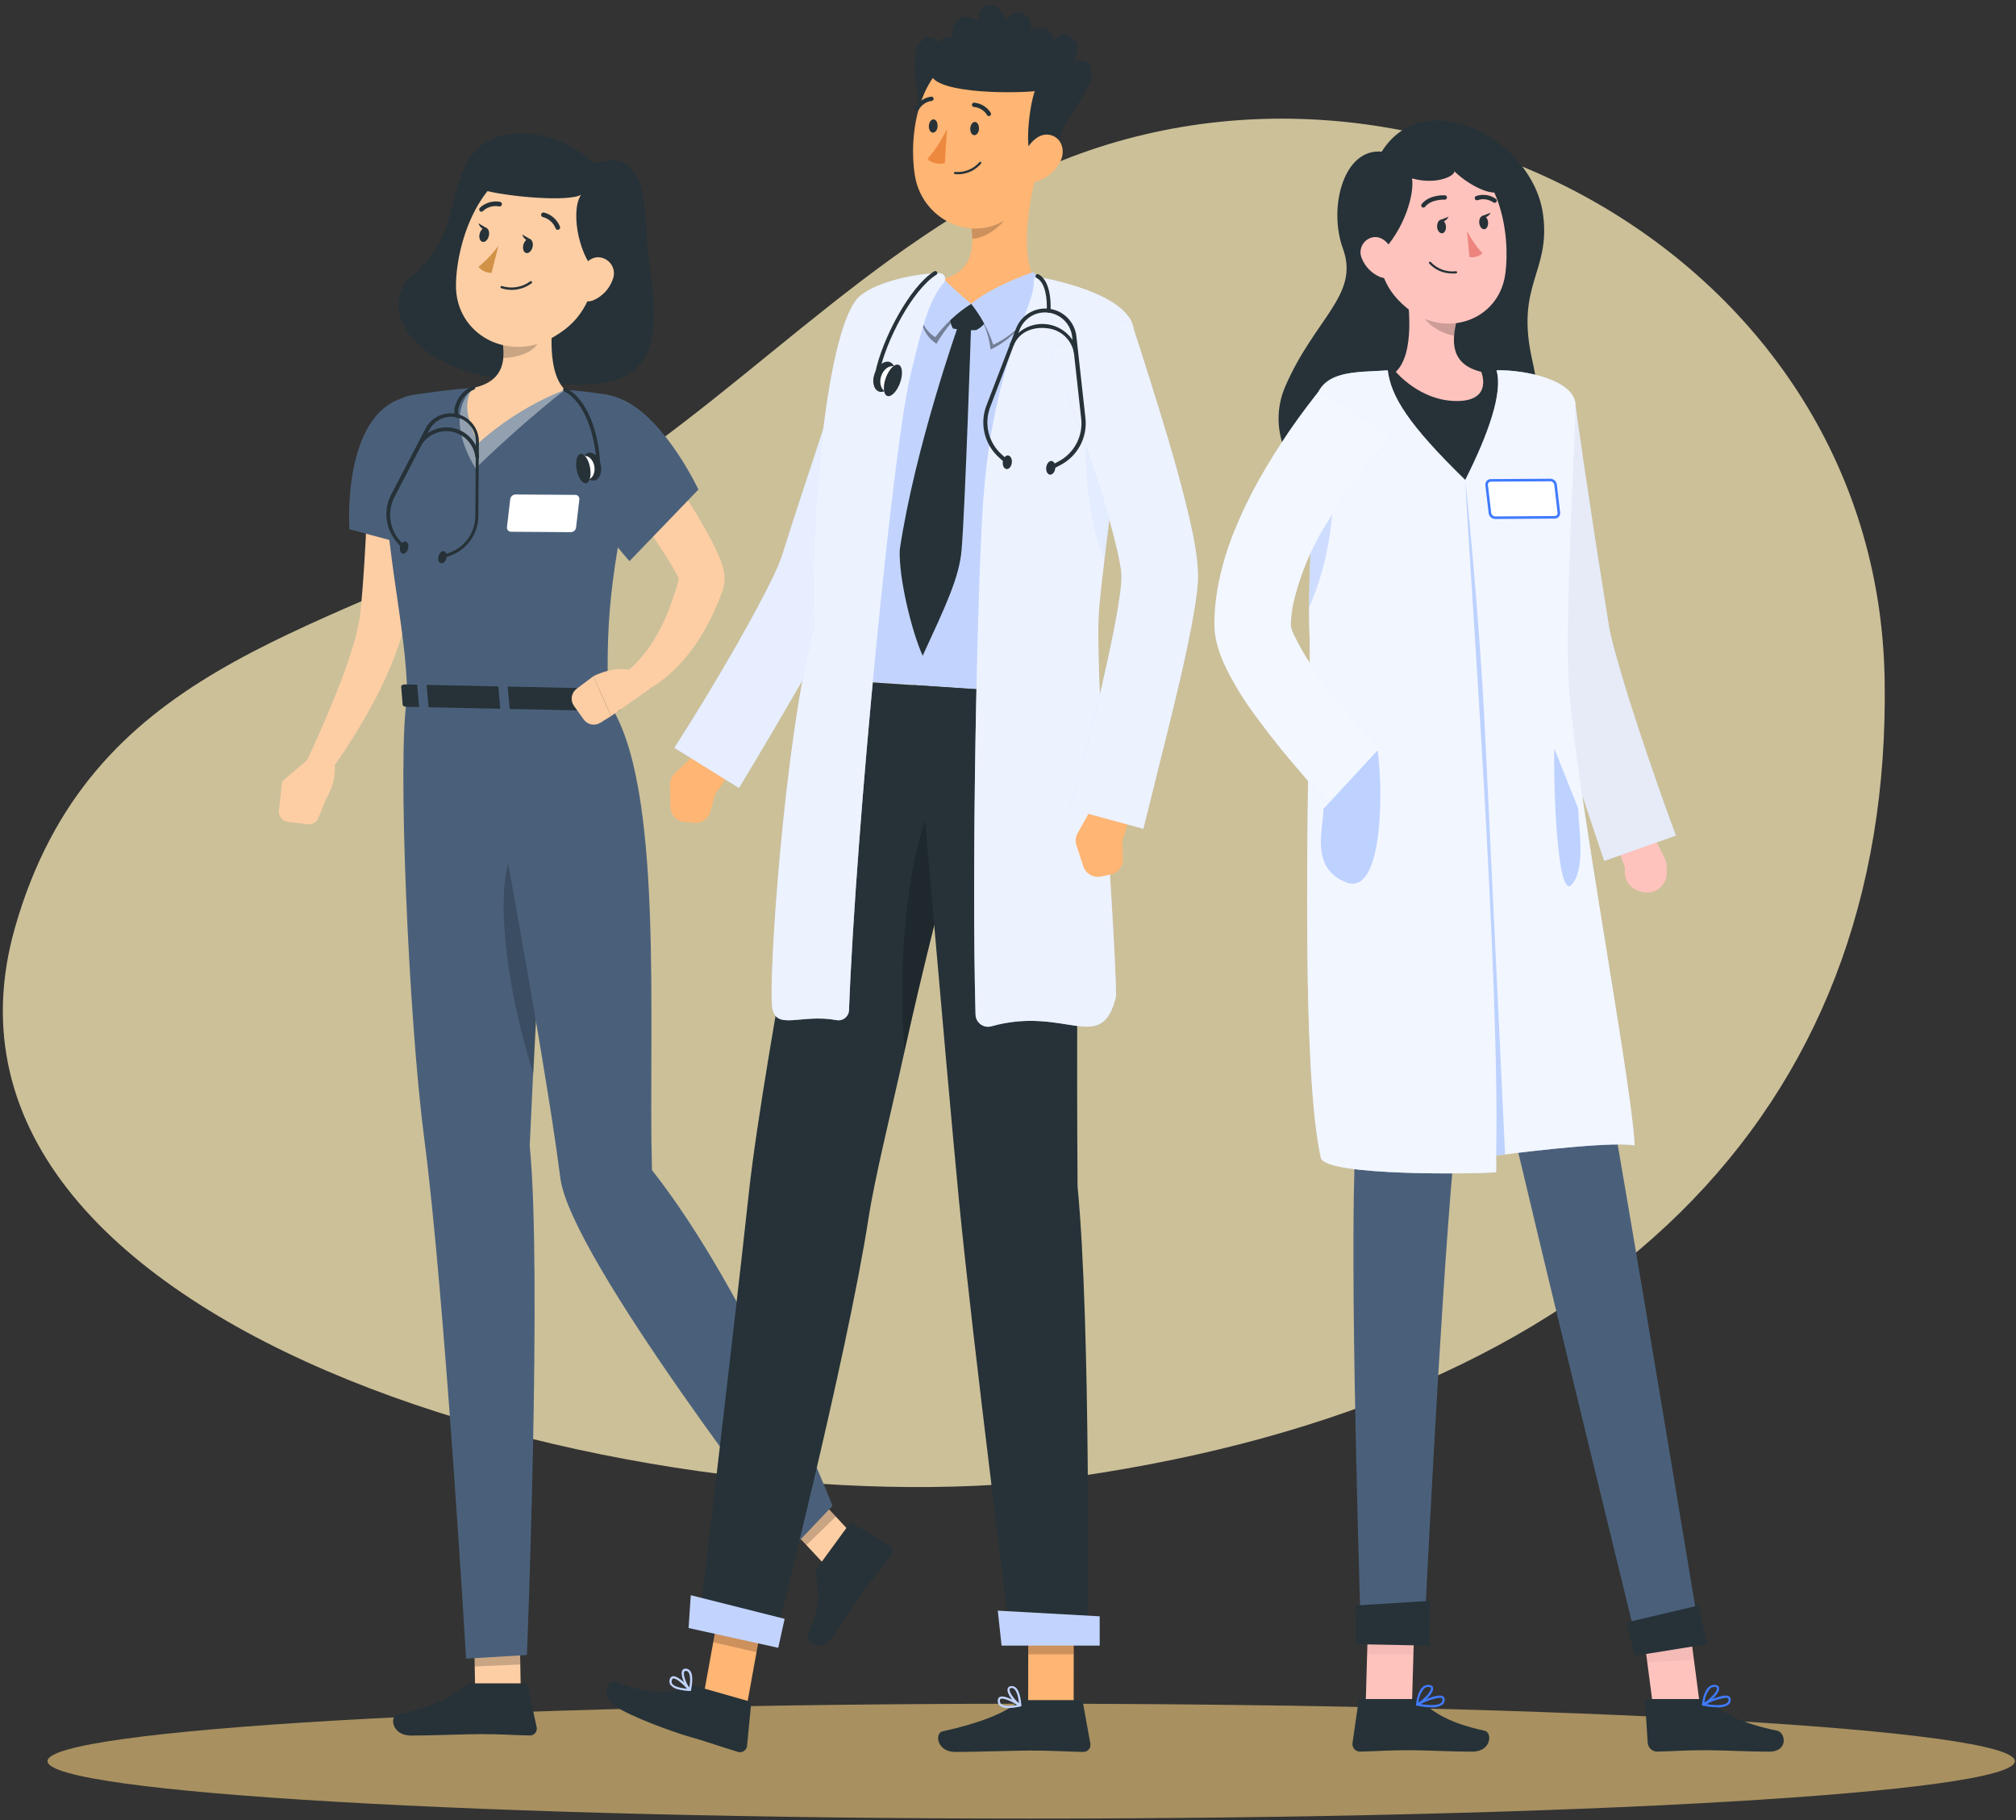<svg width="391" height="353" viewBox="0 0 391 353" fill="none" xmlns="http://www.w3.org/2000/svg">
<rect x="0" y="0" width="391" height="353" fill="#333333" stroke="none"/>
<path opacity="0.9" d="M2.944 179.781C-20.131 260.134 129.28 298.048 209.122 286.338C310.129 271.578 367.064 216.474 365.519 131.604C363.993 47.512 269.224 -0.665 197.825 34.789C162.638 52.264 136.867 83.989 101.767 102.134C60.105 123.732 17.36 129.568 2.944 179.781Z" fill="#DDD0A4"/>
<path d="M200 352.719C305.369 352.719 390.788 347.732 390.788 341.58C390.788 335.428 305.369 330.441 200 330.441C94.631 330.441 9.212 335.428 9.212 341.58C9.212 347.732 94.631 352.719 200 352.719Z" fill="#A89060"/>
<path d="M115.376 31.758C107.947 24.781 95.696 23.443 91.111 30.705C86.525 37.967 89.142 45.642 79.736 53.691C73.34 59.192 78.082 76.048 114.569 74.503C131.838 73.775 125.993 55.807 125.531 47.315C125.068 38.823 125.039 28.432 115.376 31.758Z" fill="#263238"/>
<path d="M101 327.981L92.163 328.326L91.996 318.761L100.833 318.417L101 327.981Z" fill="#FDCEA4"/>
<path d="M91.612 326.495H101.6C101.776 326.494 101.947 326.552 102.085 326.661C102.223 326.771 102.319 326.924 102.358 327.096L104.089 335.017C104.129 335.21 104.125 335.41 104.078 335.601C104.03 335.792 103.94 335.97 103.815 336.122C103.689 336.274 103.531 336.396 103.352 336.479C103.173 336.562 102.978 336.604 102.781 336.601C99.287 336.542 97.595 336.335 93.197 336.335C90.491 336.335 83.475 336.621 79.736 336.621C75.996 336.621 75.524 332.921 77.049 332.586C83.937 331.081 87.942 329.014 90.146 327.037C90.55 326.68 91.073 326.487 91.612 326.495Z" fill="#263238"/>
<path opacity="0.2" d="M91.996 318.771L92.075 323.219L100.911 322.835L100.833 318.427L91.996 318.771Z" fill="black"/>
<path d="M78.968 135.344C77 145.951 79.263 197.798 82.264 220.696C86.259 251.101 90.392 321.703 90.392 321.703L102.2 320.995C102.2 320.995 105.152 246.644 102.741 222.231C104.109 190.812 107.494 135.934 107.494 135.934L78.968 135.344Z" fill="#4A607A"/>
<path opacity="0.2" d="M105.536 170.128C105.949 162.167 100.311 155.092 98.038 170.128C96.601 179.683 99.573 196.43 103.47 208.258C104.07 195.948 104.837 182.241 105.536 170.128Z" fill="black"/>
<path d="M165.924 298.235L160.177 303.726L152.394 295.381L158.131 289.9L165.924 298.235Z" fill="#FDCEA4"/>
<path d="M158.672 303.873L164.576 295.785C164.672 295.644 164.818 295.546 164.985 295.509C165.151 295.472 165.325 295.501 165.471 295.588L172.359 299.642C172.529 299.755 172.674 299.9 172.786 300.07C172.898 300.24 172.975 300.431 173.012 300.631C173.049 300.831 173.045 301.037 173 301.236C172.956 301.434 172.872 301.622 172.753 301.787C170.657 304.572 169.506 305.802 166.918 309.364C165.324 311.549 163.484 314.56 161.289 317.59C159.095 320.621 156.094 318.446 156.743 316.98C159.695 310.397 158.446 308.567 158.288 305.428C158.238 304.881 158.373 304.334 158.672 303.873Z" fill="#263238"/>
<path opacity="0.2" d="M152.394 295.391L156.409 299.681L162.106 294.151L158.141 289.9L152.394 295.391Z" fill="black"/>
<path d="M92.665 135.629C92.665 135.629 105.379 202.541 108.685 228.519C110.653 244.036 154.047 299.868 154.047 299.868L161.457 292.065C161.457 292.065 145.575 251.19 126.446 226.944C125.688 198.526 128.916 151.747 117.934 136.15L92.665 135.629Z" fill="#4A607A"/>
<path d="M81.507 84.323C81.507 90.07 81.241 95.708 80.818 101.405C80.395 107.103 79.834 112.771 78.919 118.478L78.751 119.55L78.525 120.761C78.355 121.555 78.168 122.332 77.964 123.093C77.531 124.598 76.98 126.045 76.488 127.442C75.412 130.182 74.19 132.862 72.828 135.472C70.146 140.574 67.091 145.471 63.687 150.123C63.327 150.606 62.802 150.938 62.213 151.057C61.623 151.176 61.011 151.074 60.492 150.769C59.974 150.464 59.586 149.978 59.404 149.405C59.222 148.832 59.258 148.212 59.505 147.663V147.604C61.817 142.606 64.06 137.479 66.019 132.401C67.003 129.863 67.878 127.295 68.626 124.775C68.98 123.516 69.295 122.266 69.541 121.046C69.669 120.436 69.758 119.836 69.846 119.245L69.945 118.37L70.043 117.386C70.545 111.934 70.84 106.404 71.116 100.864C71.391 95.324 71.519 89.735 71.677 84.245V84.195C71.698 82.89 72.236 81.647 73.173 80.739C74.111 79.832 75.37 79.333 76.675 79.354C77.98 79.375 79.223 79.913 80.131 80.851C81.039 81.788 81.537 83.048 81.517 84.353L81.507 84.323Z" fill="#FDCEA4"/>
<path d="M78.299 77.13C66.215 80.663 67.77 102.645 67.77 102.645L84.951 107.27C84.951 107.27 87.804 91.172 87.549 85.396C87.293 79.393 84.961 75.192 78.299 77.13Z" fill="#4A607A"/>
<path d="M60.784 146.394L54.732 151.54L63.214 155.004C63.214 155.004 65.841 150.999 64.621 147.201L60.784 146.394Z" fill="#FDCEA4"/>
<path d="M55.805 159.393L59.672 159.875C60.101 159.928 60.537 159.839 60.91 159.62C61.284 159.401 61.575 159.065 61.738 158.664L63.214 155.004L54.732 151.54L54.093 157.218C54.034 157.733 54.181 158.25 54.502 158.657C54.822 159.064 55.29 159.329 55.805 159.393Z" fill="#FDCEA4"/>
<path d="M74.392 82.847C73.851 104.889 78.919 120.977 78.978 135.344L117.934 136.151C117.649 121.764 117.767 112.377 123.956 86.596C124.226 85.473 124.258 84.307 124.05 83.171C123.843 82.035 123.401 80.954 122.753 79.999C122.105 79.043 121.265 78.233 120.286 77.621C119.307 77.008 118.211 76.607 117.068 76.441C114.736 76.097 112.148 75.772 109.521 75.595C103.634 75.05 97.715 74.925 91.809 75.221C87.657 75.516 83.189 76.126 80.001 76.609C78.487 76.834 77.098 77.58 76.074 78.719C75.051 79.857 74.456 81.317 74.392 82.847Z" fill="#4A607A"/>
<path d="M110.702 103.216L99.15 103.137C99.035 103.142 98.92 103.122 98.814 103.079C98.707 103.035 98.611 102.969 98.533 102.885C98.454 102.801 98.395 102.7 98.359 102.591C98.322 102.482 98.31 102.366 98.323 102.252L98.963 96.781C99.004 96.537 99.131 96.315 99.32 96.155C99.509 95.994 99.748 95.906 99.996 95.905L111.538 95.984C111.653 95.977 111.767 95.996 111.874 96.038C111.981 96.081 112.077 96.146 112.155 96.229C112.234 96.313 112.294 96.412 112.33 96.521C112.366 96.63 112.378 96.745 112.365 96.859L111.725 102.34C111.686 102.584 111.561 102.805 111.374 102.965C111.187 103.126 110.949 103.215 110.702 103.216Z" fill="white"/>
<path opacity="0.4" d="M91.868 75.231C91.868 75.231 85.512 79.679 92.232 90.837C97.75 85.47 103.533 80.383 109.561 75.595L91.868 75.231Z" fill="white"/>
<path d="M108.222 55.64C106.992 61.307 105.654 71.718 109.561 75.595C103.418 78.015 97.754 81.507 92.833 85.907C88.513 77.977 91.849 75.221 91.849 75.221C98.225 73.844 98.166 69.13 97.152 64.683L108.222 55.64Z" fill="#FDCEA4"/>
<path opacity="0.2" d="M107.022 56.624C106.868 60.01 105.993 63.325 104.454 66.346C103.381 68.422 100.518 69.298 97.635 69.465C97.73 67.856 97.574 66.243 97.172 64.683L107.022 56.624Z" fill="black"/>
<path d="M117.442 48.702C114.49 57.775 113.506 61.672 107.602 65.214C98.796 70.537 88.296 64.978 88.434 55.226C88.572 46.449 93.354 33.096 103.263 31.728C105.457 31.411 107.696 31.66 109.767 32.453C111.838 33.245 113.671 34.554 115.092 36.256C116.514 37.958 117.476 39.995 117.887 42.173C118.299 44.352 118.146 46.6 117.442 48.702Z" fill="#FDCEA4"/>
<path d="M93.383 36.786C98.303 38.174 110.289 39.207 112.69 37.77C110.436 41.234 112.581 50.7 116.065 52.993C120.758 49.224 121.801 40.112 117.462 35.596C113.123 31.079 99.406 25.677 93.383 36.786Z" fill="#263238"/>
<path d="M118.82 54.252C118.509 55.117 118.029 55.91 117.407 56.586C116.785 57.262 116.034 57.807 115.199 58.188C112.975 59.172 111.499 57.283 111.814 54.99C112.099 52.934 113.605 49.932 115.986 49.893C116.5 49.9 117.004 50.034 117.454 50.282C117.904 50.53 118.286 50.885 118.566 51.316C118.846 51.747 119.016 52.24 119.06 52.752C119.105 53.264 119.022 53.78 118.82 54.252Z" fill="#FDCEA4"/>
<path d="M118.564 133.877L120.257 137.41C120.385 137.676 120.06 137.951 119.607 137.941L78.742 137.085C78.397 137.085 78.112 136.898 78.092 136.672L77.807 133.179C77.807 132.943 78.102 132.746 78.486 132.746L117.944 133.572C118.065 133.565 118.186 133.589 118.295 133.643C118.403 133.696 118.496 133.777 118.564 133.877Z" fill="#263238"/>
<path d="M113.182 138.178H114.235C114.441 138.178 114.609 138.069 114.599 137.941L114.195 133.395C114.195 133.267 113.998 133.149 113.792 133.149H112.729C112.522 133.149 112.365 133.248 112.375 133.385L112.768 137.922C112.788 138.069 112.965 138.178 113.182 138.178Z" fill="#4A607A"/>
<path d="M81.704 137.528H82.766C82.973 137.528 83.14 137.43 83.13 137.292L82.727 132.746C82.727 132.618 82.53 132.51 82.323 132.5H81.261C81.054 132.5 80.887 132.598 80.906 132.736L81.3 137.272C81.32 137.41 81.497 137.518 81.704 137.528Z" fill="#4A607A"/>
<path d="M97.438 137.853H98.501C98.707 137.853 98.874 137.754 98.865 137.617L98.461 133.08C98.461 132.943 98.264 132.834 98.058 132.834H96.995C96.788 132.834 96.631 132.943 96.641 133.071L97.034 137.617C97.054 137.735 97.231 137.853 97.438 137.853Z" fill="#4A607A"/>
<path d="M103.283 47.945C103.086 48.693 102.535 49.204 102.043 49.076C101.551 48.948 101.315 48.24 101.502 47.492C101.689 46.744 102.249 46.233 102.741 46.361C103.233 46.488 103.47 47.197 103.283 47.945Z" fill="#263238"/>
<path d="M94.801 45.78C94.614 46.538 94.063 47.039 93.571 46.911C93.079 46.784 92.833 46.085 93.029 45.327C93.226 44.57 93.767 44.078 94.259 44.196C94.751 44.314 94.997 45.032 94.801 45.78Z" fill="#263238"/>
<path d="M94.466 44.294L92.793 43.31C92.793 43.31 93.364 44.963 94.466 44.294Z" fill="#263238"/>
<path d="M96.68 47.64C95.578 49.182 94.271 50.566 92.793 51.753C93.105 52.122 93.494 52.419 93.932 52.623C94.371 52.827 94.848 52.933 95.332 52.934L96.68 47.64Z" fill="#D19146"/>
<path d="M97.152 55.876C97.118 55.846 97.092 55.807 97.078 55.764C97.064 55.721 97.063 55.674 97.074 55.63C97.083 55.601 97.097 55.575 97.116 55.552C97.135 55.529 97.159 55.51 97.186 55.497C97.212 55.483 97.241 55.474 97.271 55.472C97.301 55.47 97.331 55.473 97.359 55.482C98.278 55.77 99.252 55.838 100.202 55.681C101.153 55.524 102.053 55.146 102.83 54.577C102.876 54.538 102.935 54.518 102.995 54.523C103.055 54.528 103.111 54.556 103.15 54.602C103.189 54.647 103.208 54.707 103.204 54.767C103.199 54.827 103.171 54.882 103.125 54.921C102.293 55.549 101.322 55.966 100.294 56.138C99.266 56.309 98.212 56.229 97.221 55.905L97.152 55.876Z" fill="#263238"/>
<path d="M107.907 44.491C107.848 44.438 107.798 44.374 107.76 44.304C107.557 43.771 107.229 43.293 106.805 42.912C106.381 42.53 105.871 42.255 105.319 42.11C105.201 42.089 105.095 42.022 105.026 41.923C104.957 41.824 104.93 41.702 104.95 41.583C104.971 41.464 105.039 41.359 105.137 41.29C105.236 41.22 105.358 41.193 105.477 41.214C106.179 41.388 106.829 41.727 107.373 42.203C107.918 42.678 108.34 43.277 108.606 43.95C108.641 44.042 108.645 44.143 108.618 44.238C108.591 44.334 108.534 44.417 108.456 44.478C108.378 44.538 108.283 44.572 108.184 44.575C108.085 44.577 107.988 44.548 107.907 44.491Z" fill="#263238"/>
<path d="M93.128 40.998L93.069 40.939C92.984 40.854 92.936 40.739 92.936 40.619C92.936 40.499 92.984 40.384 93.069 40.299C93.588 39.812 94.215 39.453 94.899 39.253C95.583 39.053 96.304 39.017 97.005 39.148C97.063 39.163 97.118 39.189 97.166 39.225C97.215 39.262 97.255 39.307 97.285 39.36C97.316 39.412 97.335 39.47 97.343 39.53C97.35 39.59 97.346 39.651 97.329 39.709C97.299 39.825 97.224 39.924 97.121 39.985C97.018 40.046 96.894 40.063 96.778 40.033C96.217 39.928 95.638 39.957 95.091 40.12C94.543 40.282 94.042 40.573 93.63 40.968C93.558 41.022 93.472 41.054 93.383 41.059C93.294 41.064 93.205 41.043 93.128 40.998Z" fill="#263238"/>
<path d="M123.947 83.398C126.81 87.187 129.487 91.005 132.084 94.97C133.373 96.938 134.653 98.906 135.863 101.032C137.167 103.181 138.336 105.409 139.366 107.703C139.677 108.418 139.947 109.151 140.173 109.897C140.337 110.473 140.449 111.063 140.507 111.659C140.524 111.898 140.524 112.138 140.507 112.377V112.82C140.489 113.015 140.46 113.209 140.419 113.4L140.35 113.705V113.843V113.951L140.271 114.168C139.809 115.349 139.445 116.539 138.894 117.681C137.896 120.02 136.697 122.269 135.312 124.402C133.885 126.555 132.214 128.536 130.333 130.306C129.374 131.204 128.344 132.024 127.253 132.756C126.692 133.12 126.121 133.474 125.531 133.799L124.596 134.251C124.242 134.409 123.986 134.517 123.474 134.704L121.605 130.217C121.738 130.087 121.879 129.965 122.028 129.853L122.569 129.381C122.933 129.056 123.287 128.702 123.632 128.338C124.333 127.586 124.99 126.794 125.6 125.966C126.802 124.276 127.849 122.481 128.729 120.603C129.142 119.619 129.595 118.694 129.939 117.651C130.284 116.608 130.667 115.683 130.982 114.699C131.297 113.715 131.543 112.633 131.848 111.61V111.423V111.324V111.413V111.61C131.848 111.728 131.799 111.905 131.789 111.974C131.784 112.049 131.784 112.125 131.789 112.2V112.485C131.789 112.712 131.789 112.643 131.789 112.544C131.789 112.446 131.514 111.915 131.307 111.501C130.411 109.819 129.211 107.88 127.981 106.03C126.751 104.18 125.472 102.281 124.163 100.421C121.555 96.692 118.869 92.923 116.232 89.224L123.947 83.398Z" fill="#FDCEA4"/>
<path d="M126.082 133.543L118.495 138.906L115.091 131.152C115.091 131.152 119.696 128.682 123.327 130.335L126.082 133.543Z" fill="#FDCEA4"/>
<path d="M113.211 139.545L111.312 136.898C110.952 136.388 110.804 135.757 110.902 135.139C110.999 134.522 111.333 133.967 111.834 133.592L115.091 131.152L118.495 138.906L116.409 140.195C115.893 140.512 115.276 140.621 114.682 140.5C114.089 140.38 113.563 140.038 113.211 139.545Z" fill="#FDCEA4"/>
<path d="M108.764 81.056C106.185 91.3 122.087 108.835 122.087 108.835L135.46 94.95C135.46 94.95 129.349 81.903 121.369 77.809C115.799 74.956 109.905 76.54 108.764 81.056Z" fill="#4A607A"/>
<path d="M102.948 46.459L101.275 45.475C101.275 45.475 101.836 47.128 102.948 46.459Z" fill="#263238"/>
<path d="M85.856 108.421C85.784 108.421 85.714 108.399 85.654 108.359C85.595 108.319 85.549 108.262 85.522 108.195C85.49 108.108 85.493 108.011 85.532 107.926C85.571 107.842 85.641 107.776 85.728 107.742L87.263 107.152C88.701 106.621 89.942 105.664 90.822 104.408C91.701 103.153 92.176 101.659 92.183 100.126L92.291 85.74C92.323 84.645 91.977 83.572 91.311 82.701C90.647 81.831 89.703 81.215 88.638 80.957C87.573 80.698 86.452 80.814 85.462 81.283C84.472 81.753 83.673 82.548 83.199 83.536L76.547 96.328C75.833 97.678 75.544 99.214 75.72 100.732C75.895 102.249 76.527 103.678 77.531 104.83L78.614 106.06C78.65 106.094 78.679 106.135 78.699 106.18C78.718 106.226 78.728 106.275 78.727 106.325C78.726 106.375 78.715 106.424 78.694 106.469C78.673 106.514 78.643 106.554 78.606 106.587C78.568 106.619 78.524 106.644 78.477 106.658C78.429 106.673 78.379 106.677 78.33 106.671C78.28 106.665 78.233 106.649 78.19 106.623C78.148 106.597 78.111 106.563 78.082 106.522L77 105.184C75.892 103.933 75.192 102.373 74.993 100.713C74.794 99.053 75.107 97.373 75.888 95.895L82.54 83.103C83.109 82.011 84.028 81.143 85.15 80.637C86.273 80.132 87.532 80.019 88.727 80.317C89.921 80.614 90.981 81.305 91.734 82.279C92.488 83.252 92.892 84.45 92.882 85.681L92.773 100.067C92.766 101.736 92.252 103.363 91.299 104.733C90.347 106.104 89.001 107.153 87.44 107.742L85.905 108.323L85.856 108.421Z" fill="#263238"/>
<path d="M92.537 88.948C92.446 88.946 92.359 88.909 92.293 88.845C92.227 88.781 92.188 88.695 92.183 88.603C92.044 87.467 91.563 86.398 90.804 85.54C90.046 84.682 89.045 84.074 87.933 83.796C86.822 83.517 85.653 83.583 84.579 83.983C83.506 84.382 82.579 85.098 81.92 86.035C81.897 86.076 81.867 86.112 81.831 86.141C81.794 86.17 81.752 86.191 81.707 86.204C81.663 86.217 81.616 86.221 81.57 86.215C81.523 86.21 81.479 86.196 81.438 86.173C81.397 86.15 81.361 86.12 81.332 86.084C81.303 86.047 81.282 86.005 81.269 85.96C81.256 85.916 81.252 85.869 81.258 85.823C81.263 85.776 81.278 85.732 81.3 85.691C82.032 84.609 83.079 83.778 84.299 83.31C85.519 82.843 86.854 82.761 88.121 83.077C89.389 83.392 90.53 84.09 91.388 85.075C92.247 86.06 92.782 87.285 92.921 88.584C92.921 88.677 92.886 88.767 92.822 88.835C92.757 88.902 92.67 88.943 92.577 88.948H92.537Z" fill="#263238"/>
<path d="M88.7 81.086C88.641 81.085 88.584 81.07 88.533 81.043C88.482 81.016 88.438 80.976 88.404 80.928C88.225 80.529 88.132 80.097 88.132 79.659C88.132 79.221 88.225 78.789 88.404 78.39C88.66 77.596 89.091 76.87 89.665 76.265C90.239 75.661 90.941 75.193 91.721 74.897C91.764 74.88 91.81 74.872 91.856 74.874C91.903 74.876 91.948 74.887 91.99 74.907C92.031 74.928 92.068 74.957 92.098 74.992C92.128 75.027 92.15 75.069 92.163 75.113C92.192 75.2 92.185 75.296 92.145 75.378C92.104 75.461 92.033 75.525 91.947 75.556C91.279 75.829 90.68 76.245 90.189 76.773C89.698 77.302 89.327 77.93 89.103 78.616C88.956 78.921 88.871 79.251 88.853 79.589C88.834 79.927 88.882 80.265 88.995 80.584C89.02 80.623 89.038 80.667 89.046 80.713C89.055 80.76 89.054 80.807 89.043 80.853C89.033 80.898 89.014 80.942 88.987 80.98C88.96 81.018 88.926 81.051 88.887 81.076C88.826 81.094 88.762 81.097 88.7 81.086Z" fill="#263238"/>
<path d="M85.049 107.88C84.882 108.52 85.049 109.13 85.522 109.238C85.994 109.346 86.427 108.903 86.584 108.254C86.742 107.605 86.525 106.995 86.102 106.896C85.679 106.798 85.207 107.231 85.049 107.88Z" fill="#263238"/>
<path d="M112.975 90.886C113.29 92.372 114.353 93.396 115.327 93.189C116.301 92.982 116.832 91.595 116.508 90.119C116.183 88.643 115.13 87.6 114.156 87.816C113.182 88.033 112.65 89.44 112.975 90.886Z" fill="#263238"/>
<path d="M116.055 90.424C116.01 90.425 115.965 90.418 115.922 90.402C115.88 90.385 115.841 90.361 115.809 90.33C115.776 90.299 115.749 90.262 115.731 90.221C115.712 90.179 115.702 90.135 115.701 90.089C115.494 84.648 113.428 77.888 109.403 75.89C109.32 75.848 109.257 75.775 109.227 75.686C109.198 75.598 109.204 75.502 109.246 75.418C109.266 75.376 109.294 75.338 109.329 75.308C109.363 75.277 109.404 75.253 109.448 75.238C109.492 75.224 109.539 75.218 109.585 75.222C109.632 75.226 109.677 75.239 109.718 75.261C114.028 77.396 116.183 84.235 116.399 90.021C116.403 90.067 116.398 90.114 116.383 90.158C116.368 90.202 116.344 90.242 116.312 90.276C116.281 90.311 116.243 90.338 116.2 90.357C116.157 90.375 116.111 90.385 116.065 90.385L116.055 90.424Z" fill="#263238"/>
<path d="M111.922 91.014C112.129 92.284 113.044 93.189 113.969 93.041C114.894 92.894 115.484 91.743 115.278 90.463C115.071 89.184 114.146 88.289 113.221 88.436C112.296 88.584 111.715 89.735 111.922 91.014Z" fill="white"/>
<path d="M111.843 91.123C112.139 92.697 112.965 93.858 113.684 93.72C114.402 93.583 114.727 92.205 114.431 90.631C114.136 89.056 113.31 87.895 112.591 88.033C111.873 88.171 111.538 89.548 111.843 91.123Z" fill="#263238"/>
<path d="M77.61 106.02C77.453 106.67 77.669 107.28 78.092 107.378C78.515 107.477 78.988 107.054 79.155 106.394C79.322 105.735 79.096 105.145 78.673 105.036C78.25 104.928 77.777 105.381 77.61 106.02Z" fill="#263238"/>
<path d="M185.397 25.893C179.169 27.005 178.381 26.434 178.303 21.957C178.224 17.48 175.961 10.011 179.11 7.67C179.326 7.465 179.592 7.32 179.881 7.25C180.171 7.18 180.473 7.187 180.759 7.271C181.045 7.355 181.304 7.512 181.51 7.727C181.716 7.942 181.862 8.207 181.934 8.496C182.126 8.005 182.5 7.607 182.979 7.385C183.457 7.163 184.003 7.135 184.502 7.306C184.63 6.381 184.777 4.009 186.47 3.37C188.162 2.73 189.717 4.265 189.717 4.265C189.717 4.265 189.589 0.614 192.049 0.969C192.784 1.086 193.466 1.422 194.006 1.933C194.547 2.443 194.921 3.105 195.08 3.832C195.08 3.832 196.497 1.766 198.416 2.582C200.334 3.399 199.931 5.8 199.931 5.8C199.931 5.8 201.968 4.816 203.483 5.928C204.999 7.04 203.897 8.821 203.897 8.821C203.897 8.821 205.274 5.278 207.901 7.237C210.263 9.008 208.118 11.783 208.118 11.783C208.118 11.783 210.716 11.36 211.345 12.668C213.471 17.126 205.373 22.105 205.107 29.633C192.669 34.336 185.397 25.893 185.397 25.893Z" fill="#263238"/>
<path d="M140.507 145.528L136.355 144.76L130.864 150.005C130.565 150.29 130.329 150.634 130.172 151.015C130.014 151.397 129.938 151.807 129.949 152.219L130.028 156.509C130.037 157.243 130.32 157.947 130.82 158.483C131.32 159.02 132.003 159.351 132.734 159.412L134.643 159.579C135.337 159.645 136.032 159.463 136.605 159.065C137.178 158.667 137.591 158.079 137.772 157.405L138.756 153.902C138.756 153.902 144.178 147.496 140.507 145.528Z" fill="#FFB573"/>
<path d="M182.445 67.064C179.661 74.276 176.886 81.519 174.209 88.781C171.533 96.043 168.876 103.334 166.387 110.507L165.944 111.836L165.639 112.702C165.521 113.026 165.403 113.361 165.294 113.617C164.832 114.788 164.369 115.752 163.907 116.726C162.982 118.694 162.047 120.456 161.102 122.237C159.203 125.779 157.245 129.194 155.267 132.598C151.331 139.417 147.395 146.079 143.322 152.839L130.795 145.046C134.928 138.62 138.913 131.988 142.731 125.366C144.611 122.04 146.461 118.704 148.183 115.398C149.039 113.745 149.865 112.092 150.593 110.478C150.938 109.701 151.282 108.903 151.508 108.254C151.587 108.067 151.617 107.939 151.666 107.811L151.823 107.3L152.276 105.863C154.647 98.306 157.137 91.004 159.538 83.595L166.741 61.445L182.445 67.064Z" fill="#C2D4FE"/>
<path opacity="0.6" d="M182.445 67.064C179.661 74.276 176.886 81.519 174.209 88.781C171.533 96.043 168.876 103.334 166.387 110.507L165.944 111.836L165.639 112.702C165.521 113.026 165.403 113.361 165.294 113.617C164.832 114.788 164.369 115.752 163.907 116.726C162.982 118.694 162.047 120.456 161.102 122.237C159.203 125.779 157.245 129.194 155.267 132.598C151.331 139.417 147.395 146.079 143.322 152.839L130.795 145.046C134.928 138.62 138.913 131.988 142.731 125.366C144.611 122.04 146.461 118.704 148.183 115.398C149.039 113.745 149.865 112.092 150.593 110.478C150.938 109.701 151.282 108.903 151.508 108.254C151.587 108.067 151.617 107.939 151.666 107.811L151.823 107.3L152.276 105.863C154.647 98.306 157.137 91.004 159.538 83.595L166.741 61.445L182.445 67.064Z" fill="white"/>
<path d="M144.916 330.431L136.089 330.864L140.261 307.878L148.655 309.807L144.916 330.431Z" fill="#FFB573"/>
<path d="M208.236 330.766H199.41L199.439 310.328H208.256L208.236 330.766Z" fill="#FFB573"/>
<path d="M198.573 329.743H209.328C209.501 329.74 209.669 329.799 209.803 329.909C209.936 330.019 210.026 330.173 210.056 330.343L211.473 338.215C211.505 338.41 211.494 338.609 211.44 338.799C211.387 338.989 211.293 339.165 211.164 339.315C211.036 339.464 210.877 339.584 210.697 339.666C210.518 339.748 210.323 339.79 210.125 339.789C206.662 339.73 204.143 339.524 199.784 339.524C197.107 339.524 188.959 339.799 185.299 339.799C181.639 339.799 181.265 336.139 182.79 335.804C189.678 334.318 194.864 332.272 197.117 330.313C197.516 329.952 198.034 329.748 198.573 329.743Z" fill="#263238"/>
<path opacity="0.2" d="M140.261 307.888L138.333 318.515L146.726 320.444L148.655 309.817L140.261 307.888Z" fill="black"/>
<path opacity="0.2" d="M208.256 310.328H199.429V320.857H208.256V310.328Z" fill="black"/>
<path d="M215.36 66.808C208.472 97.794 210.302 128.377 209.564 134.999L162.46 131.89C157.54 94.498 163.031 70.646 166.15 60.865C166.657 59.25 167.616 57.815 168.914 56.728C170.211 55.642 171.793 54.95 173.471 54.734C180.476 53.967 187.53 53.746 194.568 54.075C199.334 54.36 204.063 55.078 208.699 56.22C210.984 56.743 212.97 58.152 214.218 60.137C215.467 62.122 215.878 64.521 215.36 66.808Z" fill="#C2D4FE"/>
<path d="M201.161 33.077C199.606 38.912 197.766 49.244 200.728 54.469C201.191 55.285 200.305 55.984 200.266 56.929C200.157 59.822 196.241 60.688 189.235 60.727C182.229 60.766 179.228 57.844 181.137 55.089C181.429 54.669 181.874 54.379 182.377 54.282C188.94 52.816 189.068 47.669 188.172 42.759L201.161 33.077Z" fill="#FFB573"/>
<path opacity="0.4" d="M188.733 59.123C190.574 61.682 191.741 64.663 192.128 67.792C199.124 64.505 202.46 56.525 202.46 56.525L200.354 54.272C200.354 54.272 192.581 55.738 188.733 59.123Z" fill="black"/>
<path opacity="0.4" d="M188.044 59.153C185.468 61.249 183.295 63.797 181.629 66.67C176.738 63.639 178.352 55 178.352 55L182.337 54.213C182.337 54.213 184.118 55.856 188.044 59.153Z" fill="black"/>
<path d="M188.359 58.936L186.854 59.084L184.305 60.766C184.143 61.78 184.323 62.819 184.817 63.718C186.297 64.007 187.808 64.11 189.314 64.023C190.324 63.535 191.129 62.706 191.587 61.681L189.717 59.29L188.359 58.936Z" fill="#263238"/>
<path d="M188.359 58.936C190.25 61.302 191.699 63.988 192.64 66.867C199.636 63.58 203.71 55.728 203.71 55.728L200.335 52.776C200.335 52.776 192.207 55.571 188.359 58.936Z" fill="#C2D4FE"/>
<path d="M188.359 58.936C185.659 60.64 183.297 62.828 181.392 65.391C176.472 62.37 178.352 54.233 178.352 54.233L182.337 53.445C182.337 53.445 184.443 55.659 188.359 58.936Z" fill="#C2D4FE"/>
<path opacity="0.2" d="M195.867 37.022L188.192 42.749C188.424 43.933 188.553 45.135 188.576 46.341C191.341 46.134 195.316 43.389 195.798 40.516C196.029 39.365 196.053 38.181 195.867 37.022Z" fill="black"/>
<path d="M202.568 23.433C201.456 32.122 201.25 37.209 196.546 41.45C189.471 47.738 178.972 43.035 177.466 34.188C176.108 26.228 178.155 13.357 186.923 10.454C188.853 9.804 190.918 9.657 192.92 10.03C194.923 10.402 196.797 11.28 198.365 12.58C199.933 13.881 201.142 15.561 201.878 17.46C202.613 19.36 202.851 21.416 202.568 23.433Z" fill="#FFB573"/>
<path d="M200.443 31.286C198.475 29.387 199.705 20.294 200.699 17.687C195.779 18.159 179.877 18.139 180.477 13.751C181.078 9.362 186.864 5.633 196.32 8.713C204.192 11.281 206.16 15.207 206.16 18.415C206.278 25.008 200.443 31.286 200.443 31.286Z" fill="#263238"/>
<path d="M205.619 31.384C204.684 33.17 203.088 34.519 201.171 35.143C198.662 35.92 197.422 33.608 198.13 31.128C198.76 28.904 200.836 25.805 203.346 26.12C205.855 26.434 206.77 29.17 205.619 31.384Z" fill="#FFB573"/>
<path d="M135.459 315.819L150.052 319.037C150.052 319.037 164.241 263.431 168.453 236.253C169.742 227.987 172.733 216.189 175.459 203.781C178.893 188.135 183.213 171.21 186.755 157.956C190.495 143.993 193.269 133.956 193.269 133.956L162.46 131.919C162.46 131.919 148.124 204.647 145.231 231.421C142.21 259.249 135.459 315.819 135.459 315.819Z" fill="#263238"/>
<path opacity="0.2" d="M175.459 203.761C178.893 188.115 183.213 171.191 186.755 157.936L183.518 151.048C175.872 160.18 173.914 188.43 175.459 203.761Z" fill="black"/>
<path d="M177.142 132.864C177.142 132.864 183.518 207.185 185.998 232.917C188.753 261.099 196.143 318.83 196.143 318.83H210.962C210.962 318.83 211.631 257.35 208.994 230.132C208.62 176.622 209.555 135.009 209.555 135.009L177.142 132.864Z" fill="#263238"/>
<path d="M194.253 319.174H213.284V313.487L193.515 312.395L194.253 319.174Z" fill="#C2D4FE"/>
<path d="M133.55 315.76L150.938 319.598L152.178 313.979L133.974 309.394L133.55 315.76Z" fill="#C2D4FE"/>
<path d="M189.865 24.988C189.865 25.697 189.402 26.247 188.94 26.218C188.477 26.189 188.133 25.588 188.182 24.88C188.231 24.171 188.645 23.62 189.107 23.65C189.57 23.679 189.914 24.279 189.865 24.988Z" fill="#263238"/>
<path d="M181.835 24.496C181.835 25.204 181.373 25.756 180.91 25.726C180.448 25.697 180.104 25.096 180.153 24.388C180.202 23.679 180.615 23.128 181.078 23.158C181.54 23.187 181.885 23.748 181.835 24.496Z" fill="#263238"/>
<path d="M183.675 24.988C182.683 27.099 181.409 29.065 179.887 30.833C181.058 32.093 183.233 31.699 183.233 31.699L183.675 24.988Z" fill="#ED893E"/>
<path d="M186.106 33.795C186.903 33.75 187.684 33.544 188.399 33.188C189.114 32.833 189.75 32.336 190.268 31.728C190.305 31.69 190.325 31.639 190.325 31.586C190.325 31.532 190.305 31.481 190.268 31.443C190.228 31.406 190.175 31.385 190.121 31.385C190.066 31.385 190.013 31.406 189.973 31.443C189.389 32.11 188.656 32.63 187.834 32.961C187.012 33.293 186.123 33.427 185.24 33.352C185.213 33.349 185.185 33.352 185.159 33.36C185.133 33.368 185.109 33.381 185.088 33.398C185.067 33.416 185.049 33.437 185.037 33.461C185.024 33.485 185.016 33.512 185.014 33.539C185.011 33.595 185.03 33.65 185.067 33.692C185.103 33.734 185.155 33.76 185.21 33.765C185.508 33.793 185.807 33.803 186.106 33.795Z" fill="#263238"/>
<path d="M191.823 22.528C191.893 22.52 191.96 22.496 192.02 22.459C192.113 22.399 192.179 22.304 192.203 22.195C192.227 22.086 192.207 21.973 192.148 21.878C191.796 21.312 191.315 20.838 190.743 20.496C190.171 20.154 189.526 19.953 188.861 19.91C188.761 19.926 188.67 19.977 188.604 20.053C188.538 20.13 188.502 20.228 188.502 20.329C188.502 20.43 188.538 20.527 188.604 20.604C188.67 20.681 188.761 20.732 188.861 20.747C189.386 20.786 189.895 20.949 190.345 21.222C190.795 21.496 191.173 21.873 191.449 22.321C191.486 22.387 191.54 22.442 191.606 22.478C191.673 22.515 191.748 22.532 191.823 22.528Z" fill="#263238"/>
<path d="M177.87 21.475C177.938 21.47 178.004 21.449 178.063 21.413C178.121 21.377 178.17 21.327 178.204 21.268C178.455 20.811 178.811 20.42 179.242 20.125C179.673 19.831 180.167 19.643 180.684 19.576C180.794 19.566 180.895 19.515 180.968 19.432C181.042 19.35 181.081 19.243 181.078 19.133C181.07 19.023 181.019 18.919 180.937 18.846C180.854 18.772 180.746 18.734 180.635 18.74C179.974 18.819 179.342 19.057 178.793 19.432C178.243 19.807 177.792 20.308 177.476 20.895C177.423 20.99 177.41 21.102 177.439 21.207C177.469 21.312 177.539 21.402 177.634 21.455C177.708 21.489 177.791 21.496 177.87 21.475Z" fill="#263238"/>
<path d="M195.592 331.278C196.375 331.259 197.154 331.153 197.914 330.963C197.954 330.954 197.99 330.933 198.018 330.903C198.046 330.873 198.065 330.836 198.071 330.796C198.082 330.757 198.08 330.716 198.066 330.679C198.052 330.642 198.026 330.61 197.993 330.589C197.678 330.382 194.903 328.621 193.899 329.132C193.791 329.189 193.699 329.274 193.633 329.378C193.567 329.481 193.53 329.6 193.525 329.723C193.49 329.926 193.507 330.134 193.574 330.328C193.641 330.523 193.757 330.697 193.909 330.835C194.402 331.172 194.997 331.329 195.592 331.278ZM197.314 330.668C195.808 330.973 194.657 330.914 194.194 330.51C194.09 330.417 194.011 330.298 193.966 330.165C193.921 330.032 193.912 329.89 193.939 329.752C193.939 329.595 194.017 329.536 194.076 329.506C194.598 329.251 196.192 329.998 197.314 330.668Z" fill="#C2D4FE"/>
<path d="M197.865 330.973C197.899 330.986 197.938 330.986 197.973 330.973C198.006 330.954 198.034 330.927 198.053 330.894C198.073 330.861 198.082 330.824 198.081 330.786C198.081 330.677 197.973 328.129 196.979 327.292C196.859 327.187 196.718 327.109 196.565 327.063C196.412 327.017 196.252 327.005 196.093 327.027C195.936 327.027 195.783 327.081 195.66 327.179C195.536 327.277 195.45 327.414 195.415 327.568C195.188 328.552 196.871 330.52 197.766 330.982C197.799 330.989 197.834 330.986 197.865 330.973ZM196.231 327.391C196.406 327.393 196.575 327.459 196.704 327.578C197.333 328.109 197.56 329.595 197.629 330.343C196.753 329.654 195.661 328.188 195.818 327.607C195.818 327.558 195.818 327.43 196.133 327.401H196.231V327.391Z" fill="#C2D4FE"/>
<path d="M134.771 326.978L145.122 329.93C145.288 329.977 145.431 330.081 145.528 330.222C145.625 330.364 145.67 330.536 145.654 330.707L144.886 338.648C144.861 338.843 144.794 339.031 144.69 339.198C144.586 339.365 144.447 339.508 144.282 339.616C144.118 339.724 143.932 339.796 143.737 339.826C143.543 339.856 143.344 339.843 143.154 339.789C139.838 338.805 137.477 337.91 133.314 336.719C130.736 335.991 122.343 332.98 119.282 330.894C116.222 328.808 118.023 325.59 119.469 326.18C125.974 328.818 130.549 328.394 133.245 327.164C133.716 326.924 134.256 326.858 134.771 326.978Z" fill="#263238"/>
<path d="M131.474 327.647C132.235 327.836 133.013 327.945 133.797 327.971C133.839 327.974 133.881 327.964 133.918 327.943C133.954 327.922 133.984 327.891 134.003 327.853C134.026 327.82 134.039 327.781 134.039 327.74C134.039 327.7 134.026 327.66 134.003 327.627C133.757 327.352 131.563 324.911 130.471 325.118C130.349 325.145 130.236 325.202 130.143 325.285C130.05 325.367 129.98 325.473 129.939 325.59C129.854 325.774 129.816 325.977 129.828 326.179C129.84 326.382 129.902 326.578 130.008 326.751C130.383 327.205 130.899 327.52 131.474 327.647ZM133.305 327.529C131.769 327.411 130.677 327.037 130.352 326.545C130.286 326.422 130.251 326.285 130.251 326.146C130.251 326.007 130.286 325.87 130.352 325.748C130.412 325.59 130.49 325.561 130.559 325.551C131.12 325.423 132.399 326.584 133.305 327.568V327.529Z" fill="#C2D4FE"/>
<path d="M133.747 327.962C133.786 327.972 133.827 327.972 133.865 327.962C133.903 327.952 133.938 327.932 133.966 327.905C133.994 327.877 134.013 327.842 134.023 327.804C134.023 327.706 134.633 325.226 133.914 324.144C133.827 324.012 133.712 323.9 133.578 323.815C133.444 323.73 133.294 323.675 133.137 323.652C132.985 323.609 132.822 323.619 132.676 323.68C132.53 323.74 132.408 323.848 132.33 323.986C131.838 324.872 132.94 327.194 133.659 327.922C133.684 327.943 133.715 327.956 133.747 327.962ZM133.147 324.075C133.315 324.122 133.459 324.231 133.55 324.38C134.023 325.069 133.826 326.564 133.698 327.332C133.039 326.436 132.409 324.734 132.714 324.213C132.714 324.163 132.803 324.055 133.078 324.094L133.147 324.075Z" fill="#C2D4FE"/>
<path d="M201.309 53.701C201.204 53.684 201.097 53.691 200.996 53.722C200.894 53.753 200.801 53.806 200.723 53.879C200.645 53.951 200.585 54.039 200.547 54.138C200.508 54.237 200.493 54.343 200.502 54.449C200.846 59.723 192.63 69.209 190.662 97.617C189.491 114.896 188.418 168.77 189.206 196.794C189.217 197.162 189.312 197.522 189.484 197.848C189.655 198.173 189.899 198.455 190.196 198.673C190.493 198.89 190.835 199.036 191.197 199.101C191.559 199.166 191.932 199.148 192.285 199.048C206.809 194.994 213.668 204.824 216.462 193.232C216.315 179.348 212.113 129.499 213.195 117.681C214.278 105.863 218.775 73.755 219.896 65.194C220.89 57.755 205.373 54.439 201.309 53.701Z" fill="#C2D4FE"/>
<path opacity="0.7" d="M201.309 53.701C201.204 53.684 201.097 53.691 200.996 53.722C200.894 53.753 200.801 53.806 200.723 53.879C200.645 53.951 200.585 54.039 200.547 54.138C200.508 54.237 200.493 54.343 200.502 54.449C200.846 59.723 192.63 69.209 190.662 97.617C189.491 114.896 188.418 168.77 189.206 196.794C189.217 197.162 189.312 197.522 189.484 197.848C189.655 198.173 189.899 198.455 190.196 198.673C190.493 198.89 190.835 199.036 191.197 199.101C191.559 199.166 191.932 199.148 192.285 199.048C206.809 194.994 213.668 204.824 216.462 193.232C216.315 179.348 212.113 129.499 213.195 117.681C214.278 105.863 218.775 73.755 219.896 65.194C220.89 57.755 205.373 54.439 201.309 53.701Z" fill="white"/>
<path opacity="0.2" d="M210.883 77.78C210.243 82.168 209.997 99.9 214.219 108.431C214.927 102.527 215.852 95.511 216.748 88.751L210.883 77.78Z" fill="#C2D4FE"/>
<path d="M216.915 154.463L212.723 154.955L209.013 161.577C208.81 161.935 208.684 162.333 208.643 162.743C208.603 163.153 208.648 163.567 208.777 163.958L210.115 168.032C210.343 168.729 210.821 169.317 211.458 169.681C212.094 170.045 212.844 170.158 213.559 170L215.429 169.606C216.116 169.467 216.731 169.087 217.164 168.535C217.597 167.984 217.819 167.296 217.791 166.595L217.673 162.974C217.673 162.974 220.999 155.289 216.915 154.463Z" fill="#FFB573"/>
<path d="M219.218 61.888C220.556 65.824 221.796 69.711 223.026 73.647C224.256 77.583 225.486 81.519 226.647 85.455C227.808 89.391 228.93 93.415 229.963 97.519C230.475 99.575 230.947 101.651 231.399 103.826C231.606 104.918 231.813 106.03 231.98 107.211C232.059 107.821 232.147 108.382 232.196 109.061L232.285 110.045L232.334 111.157C232.354 111.53 232.354 111.905 232.334 112.279C232.334 112.672 232.334 113.046 232.285 113.351L232.196 114.335L232.088 115.221C231.95 116.411 231.773 117.494 231.596 118.576C231.242 120.721 230.829 122.788 230.406 124.834C229.559 128.928 228.615 132.933 227.66 136.918C226.706 140.903 225.692 144.878 224.708 148.844L221.756 160.741L207.508 156.873C209.712 149.188 211.719 141.366 213.579 133.592C214.484 129.656 215.331 125.799 216.088 121.951C216.462 119.983 216.817 118.114 217.072 116.264C217.22 115.339 217.338 114.424 217.417 113.597C217.493 112.944 217.52 112.286 217.496 111.629V111.216L217.427 110.684C217.427 110.35 217.309 109.907 217.25 109.523C217.112 108.697 216.935 107.821 216.738 106.926C216.334 105.135 215.852 103.285 215.331 101.425C214.347 97.696 213.097 93.917 211.828 90.158C209.318 82.641 206.494 75.073 203.582 67.713L219.218 61.888Z" fill="#C2D4FE"/>
<path opacity="0.7" d="M219.218 61.888C220.556 65.824 221.796 69.711 223.026 73.647C224.256 77.583 225.486 81.519 226.647 85.455C227.808 89.391 228.93 93.415 229.963 97.519C230.475 99.575 230.947 101.651 231.399 103.826C231.606 104.918 231.813 106.03 231.98 107.211C232.059 107.821 232.147 108.382 232.196 109.061L232.285 110.045L232.334 111.157C232.354 111.53 232.354 111.905 232.334 112.279C232.334 112.672 232.334 113.046 232.285 113.351L232.196 114.335L232.088 115.221C231.95 116.411 231.773 117.494 231.596 118.576C231.242 120.721 230.829 122.788 230.406 124.834C229.559 128.928 228.615 132.933 227.66 136.918C226.706 140.903 225.692 144.878 224.708 148.844L221.756 160.741L207.508 156.873C209.712 149.188 211.719 141.366 213.579 133.592C214.484 129.656 215.331 125.799 216.088 121.951C216.462 119.983 216.817 118.114 217.072 116.264C217.22 115.339 217.338 114.424 217.417 113.597C217.493 112.944 217.52 112.286 217.496 111.629V111.216L217.427 110.684C217.427 110.35 217.309 109.907 217.25 109.523C217.112 108.697 216.935 107.821 216.738 106.926C216.334 105.135 215.852 103.285 215.331 101.425C214.347 97.696 213.097 93.917 211.828 90.158C209.318 82.641 206.494 75.073 203.582 67.713L219.218 61.888Z" fill="white"/>
<path d="M182.17 52.963C182.386 52.962 182.599 53.021 182.782 53.136C182.966 53.25 183.113 53.414 183.207 53.609C183.301 53.804 183.337 54.022 183.312 54.237C183.287 54.452 183.202 54.655 183.065 54.823C180.723 57.539 179.247 61.268 176.473 73.234C173.127 87.669 166.003 160.298 164.665 195.889C164.658 196.185 164.587 196.476 164.457 196.741C164.328 197.007 164.142 197.242 163.913 197.429C163.684 197.616 163.417 197.751 163.13 197.825C162.844 197.899 162.545 197.91 162.254 197.857C155.307 196.578 150.544 199.943 149.786 195.486C148.95 190.566 152.069 143.57 157.904 121.469C156.989 101.868 160.296 62.547 166.898 57.322C170.48 54.419 178.096 53.032 182.17 52.963Z" fill="#C2D4FE"/>
<path opacity="0.7" d="M182.17 52.963C182.386 52.962 182.599 53.021 182.782 53.136C182.966 53.25 183.113 53.414 183.207 53.609C183.301 53.804 183.337 54.022 183.312 54.237C183.287 54.452 183.202 54.655 183.065 54.823C180.723 57.539 179.247 61.268 176.473 73.234C173.127 87.669 166.003 160.298 164.665 195.889C164.658 196.185 164.587 196.476 164.457 196.741C164.328 197.007 164.142 197.242 163.913 197.429C163.684 197.616 163.417 197.751 163.13 197.825C162.844 197.899 162.545 197.91 162.254 197.857C155.307 196.578 150.544 199.943 149.786 195.486C148.95 190.566 152.069 143.57 157.904 121.469C156.989 101.868 160.296 62.547 166.898 57.322C170.48 54.419 178.096 53.032 182.17 52.963Z" fill="white"/>
<path d="M185.998 62.715C185.998 62.715 177.496 86.596 174.505 106.611C174.268 112.052 176.856 122.591 178.952 127.186C183.331 117.651 186.067 112.033 186.5 106.611C187.198 98.453 188.349 62.872 188.349 62.872L185.998 62.715Z" fill="#263238"/>
<path d="M203.788 91.123C203.702 91.12 203.619 91.089 203.553 91.034C203.486 90.98 203.439 90.905 203.419 90.821C203.399 90.737 203.407 90.649 203.441 90.57C203.476 90.492 203.536 90.426 203.611 90.385L205.225 89.538C206.731 88.763 207.966 87.548 208.764 86.054C209.562 84.559 209.886 82.857 209.692 81.174L207.941 65.312C207.812 64.13 207.288 63.025 206.455 62.177C205.621 61.328 204.526 60.785 203.346 60.635C202.166 60.485 200.97 60.737 199.951 61.35C198.931 61.963 198.148 62.901 197.727 64.013L192.059 78.921C191.449 80.501 191.334 82.229 191.729 83.876C192.125 85.523 193.012 87.011 194.273 88.141L195.631 89.371C195.703 89.445 195.744 89.544 195.744 89.647C195.744 89.75 195.703 89.849 195.631 89.922C195.557 89.994 195.459 90.035 195.356 90.035C195.253 90.035 195.154 89.994 195.08 89.922L193.722 88.702C192.348 87.461 191.384 85.832 190.957 84.031C190.53 82.23 190.66 80.341 191.331 78.616L197.048 63.738C197.536 62.467 198.437 61.396 199.606 60.698C200.775 59.999 202.144 59.713 203.495 59.886C204.846 60.058 206.099 60.679 207.055 61.648C208.011 62.618 208.614 63.88 208.767 65.234L210.519 81.086C210.726 82.93 210.366 84.794 209.487 86.429C208.608 88.064 207.252 89.392 205.599 90.237L203.985 91.073C203.927 91.111 203.858 91.128 203.788 91.123Z" fill="#263238"/>
<path d="M208.669 68.776C208.575 68.777 208.484 68.743 208.414 68.681C208.343 68.62 208.297 68.534 208.285 68.441C208.056 67.166 207.409 66.003 206.444 65.136C205.48 64.27 204.255 63.751 202.962 63.659C200.777 63.384 197.806 64.073 196.615 66.946C196.598 66.997 196.571 67.044 196.535 67.084C196.499 67.124 196.455 67.156 196.406 67.178C196.357 67.201 196.305 67.213 196.251 67.214C196.197 67.215 196.144 67.205 196.094 67.185C196.044 67.165 195.999 67.135 195.961 67.097C195.924 67.058 195.894 67.013 195.875 66.963C195.855 66.913 195.846 66.859 195.849 66.805C195.851 66.752 195.864 66.699 195.887 66.65C196.552 65.364 197.597 64.313 198.88 63.639C200.163 62.966 201.621 62.704 203.058 62.888C204.495 63.071 205.841 63.692 206.913 64.666C207.985 65.64 208.732 66.92 209.053 68.333C209.067 68.434 209.041 68.535 208.98 68.617C208.919 68.698 208.828 68.751 208.728 68.766L208.669 68.776Z" fill="#263238"/>
<path d="M203.375 60.638C203.324 60.636 203.274 60.623 203.227 60.601C203.181 60.579 203.14 60.547 203.106 60.509C203.072 60.47 203.046 60.425 203.03 60.377C203.013 60.328 203.007 60.276 203.011 60.225C203.129 58.306 202.854 54.813 201.043 53.908C200.95 53.859 200.881 53.776 200.849 53.677C200.818 53.577 200.827 53.469 200.876 53.376C200.924 53.284 201.007 53.214 201.107 53.183C201.206 53.151 201.314 53.161 201.407 53.209C204.025 54.557 203.788 59.694 203.749 60.274C203.744 60.371 203.703 60.462 203.633 60.53C203.564 60.597 203.472 60.636 203.375 60.638Z" fill="#263238"/>
<path d="M196.241 89.765C196.143 90.503 195.68 91.044 195.198 90.975C194.716 90.906 194.401 90.276 194.499 89.548C194.598 88.82 195.05 88.269 195.533 88.338C196.015 88.407 196.33 89.037 196.241 89.765Z" fill="#263238"/>
<path d="M173.363 73.814C172.743 75.379 171.395 76.323 170.411 75.92C169.427 75.516 169.043 73.952 169.663 72.348C170.283 70.744 171.631 69.839 172.615 70.242C173.599 70.646 173.973 72.249 173.363 73.814Z" fill="#263238"/>
<path d="M170.126 72.8H170.047C169.946 72.779 169.857 72.719 169.799 72.632C169.742 72.546 169.722 72.44 169.742 72.338C171.041 65.873 176.414 55.61 181.147 52.658C181.19 52.621 181.24 52.594 181.294 52.578C181.349 52.562 181.406 52.558 181.462 52.567C181.518 52.575 181.572 52.596 181.619 52.627C181.667 52.658 181.707 52.699 181.737 52.747C181.767 52.795 181.787 52.849 181.794 52.905C181.801 52.962 181.796 53.019 181.78 53.073C181.763 53.127 181.734 53.177 181.696 53.219C181.659 53.261 181.612 53.295 181.56 53.317C176.984 56.2 171.779 66.109 170.51 72.476C170.493 72.566 170.446 72.648 170.376 72.707C170.306 72.767 170.218 72.8 170.126 72.8Z" fill="#263238"/>
<path d="M174.485 74.139C174.032 75.487 172.871 76.323 171.887 75.999C170.903 75.674 170.46 74.306 170.903 72.948C171.346 71.59 172.517 70.764 173.501 71.088C174.485 71.413 174.937 72.781 174.485 74.139Z" fill="white"/>
<path d="M174.554 74.276C173.954 75.939 172.842 77.071 172.084 76.796C171.326 76.52 171.198 74.946 171.808 73.273C172.418 71.6 173.521 70.478 174.278 70.754C175.036 71.029 175.164 72.604 174.554 74.276Z" fill="#263238"/>
<path d="M204.664 90.847C204.576 91.575 204.103 92.117 203.621 92.058C203.139 91.998 202.824 91.349 202.922 90.621C203.021 89.893 203.483 89.351 203.965 89.41C204.448 89.469 204.762 90.109 204.664 90.847Z" fill="#263238"/>
<path d="M260.457 48.21C263.743 57.194 255.006 61.711 249.279 74.946C243.552 88.18 257.367 103.964 278.572 104.308C299.778 104.653 300.447 84.343 297.16 69.77C293.874 55.197 300.742 52.825 299.286 41.696C297.416 27.074 276.349 15.994 267.985 29.416C260.545 28.717 257.584 40.358 260.457 48.21Z" fill="#263238"/>
<path d="M323.266 169.144V168.003C323.246 167.455 323.108 166.918 322.862 166.428L319.3 159.402L315.128 158.615C312.176 161.793 315.128 168.13 315.128 168.13V169.144C315.128 169.974 315.4 170.782 315.9 171.444C316.401 172.106 317.104 172.587 317.903 172.814L318.464 172.982C319.041 173.134 319.647 173.149 320.231 173.026C320.816 172.902 321.363 172.644 321.83 172.271C322.297 171.898 322.67 171.421 322.919 170.878C323.168 170.335 323.287 169.741 323.266 169.144Z" fill="#FFC3BD"/>
<path d="M305.583 78.763L307.118 89.528L308.732 100.264C309.263 103.856 309.824 107.427 310.395 111.009L312.097 121.676L312.304 122.729C312.373 123.073 312.491 123.516 312.579 123.9L312.875 125.11L313.219 126.36C313.662 128.013 314.203 129.725 314.675 131.417C315.659 134.812 316.791 138.246 317.903 141.661C320.166 148.48 322.528 155.329 325.047 162.059L311.133 166.979L304.166 146.177C303.015 142.704 301.844 139.23 300.732 135.688C300.181 133.907 299.63 132.146 299.109 130.305L298.705 128.938L298.321 127.511C298.193 127.019 298.056 126.586 297.938 126.045L297.573 124.431L295.517 113.607C294.861 110.038 294.175 106.47 293.46 102.901L291.355 92.195L289.16 81.568L305.583 78.763Z" fill="#C1CEEC"/>
<path opacity="0.6" d="M305.583 78.763L307.118 89.528L308.732 100.264C309.263 103.856 309.824 107.427 310.395 111.009L312.097 121.676L312.304 122.729C312.373 123.073 312.491 123.516 312.579 123.9L312.875 125.11L313.219 126.36C313.662 128.013 314.203 129.725 314.675 131.417C315.659 134.812 316.791 138.246 317.903 141.661C320.166 148.48 322.528 155.329 325.047 162.059L311.133 166.979L304.166 146.177C303.015 142.704 301.844 139.23 300.732 135.688C300.181 133.907 299.63 132.146 299.109 130.305L298.705 128.938L298.321 127.511C298.193 127.019 298.056 126.586 297.938 126.045L297.573 124.431L295.517 113.607C294.861 110.038 294.175 106.47 293.46 102.901L291.355 92.195L289.16 81.568L305.583 78.763Z" fill="white"/>
<path d="M303.369 77.937C303.832 83.182 303.418 96.23 298.154 128.574H261.746C262.327 114.522 262.366 105.568 256.334 78.754C256.197 78.151 256.185 77.526 256.299 76.918C256.412 76.311 256.649 75.733 256.995 75.22C257.341 74.707 257.788 74.271 258.309 73.938C258.83 73.605 259.414 73.382 260.024 73.283C263.579 72.699 267.162 72.308 270.759 72.112C276.269 71.718 281.8 71.718 287.31 72.112C291.837 72.525 296.747 73.342 299.719 73.883C300.687 74.067 301.568 74.563 302.227 75.295C302.886 76.027 303.287 76.955 303.369 77.937Z" fill="#263238"/>
<path d="M272.363 53.475C273.406 58.798 274.449 68.559 270.72 72.112C270.72 72.112 275.384 77.78 282.528 77.78C289.672 77.78 287.281 72.112 287.281 72.112C281.377 70.695 281.495 66.287 282.528 62.154L272.363 53.475Z" fill="#FFC3BD"/>
<path opacity="0.2" d="M276.506 57.017L282.518 62.144C282.263 63.111 282.092 64.099 282.007 65.096C279.733 64.771 276.171 62.833 275.679 60.363C275.453 59.192 276.309 57.568 276.506 57.017Z" fill="black"/>
<path d="M266.095 43.025C267.483 51.822 267.886 55.571 272.787 59.684C280.166 65.873 290.666 62.242 291.935 53.209C293.077 45.081 290.607 32.053 281.613 29.367C279.632 28.764 277.529 28.678 275.505 29.116C273.481 29.554 271.602 30.503 270.048 31.871C268.493 33.239 267.314 34.982 266.622 36.934C265.93 38.886 265.749 40.983 266.095 43.025Z" fill="#FFC3BD"/>
<path d="M267.561 49.362C272.6 44.373 274.331 37.436 273.859 34.602C278.71 35.95 282.272 34.041 282.056 33.214C285.48 36.56 291.689 39.207 290.99 35.605C290.292 32.004 285.697 25.362 276.112 27.733C266.528 30.105 262.838 39.945 262.976 43.94C263.114 47.935 267.561 49.362 267.561 49.362Z" fill="#263238"/>
<path d="M278.72 44.019C278.789 44.747 279.222 45.288 279.704 45.249C280.186 45.209 280.501 44.58 280.432 43.861C280.363 43.143 279.92 42.592 279.448 42.631C278.976 42.67 278.72 43.3 278.72 44.019Z" fill="#263238"/>
<path d="M286.897 43.241C286.966 43.959 287.409 44.511 287.881 44.461C288.353 44.412 288.678 43.802 288.609 43.084C288.54 42.365 288.098 41.814 287.625 41.854C287.153 41.893 286.828 42.523 286.897 43.241Z" fill="#263238"/>
<path d="M287.428 41.913L289.111 41.254C289.111 41.254 288.344 42.69 287.428 41.913Z" fill="#263238"/>
<path d="M284.516 44.776C285.311 46.36 286.321 47.827 287.517 49.135C287.175 49.432 286.772 49.65 286.337 49.776C285.902 49.902 285.445 49.932 284.998 49.864L284.516 44.776Z" fill="#ED847E"/>
<path d="M281.337 53.032C281.695 53.056 282.053 53.056 282.41 53.032C282.466 53.025 282.516 52.996 282.551 52.952C282.586 52.908 282.603 52.852 282.597 52.796C282.596 52.768 282.589 52.741 282.577 52.716C282.564 52.691 282.547 52.669 282.526 52.652C282.504 52.634 282.479 52.621 282.453 52.614C282.426 52.606 282.398 52.605 282.371 52.609C281.475 52.712 280.568 52.605 279.722 52.293C278.876 51.982 278.115 51.477 277.5 50.818C277.462 50.783 277.413 50.764 277.362 50.762C277.31 50.76 277.26 50.777 277.22 50.809C277.18 50.841 277.152 50.886 277.142 50.936C277.132 50.987 277.14 51.039 277.165 51.084C277.698 51.668 278.34 52.141 279.056 52.475C279.773 52.81 280.548 52.999 281.337 53.032Z" fill="#263238"/>
<path d="M264.147 50.178C264.804 51.771 266.063 53.041 267.65 53.711C269.756 54.577 271.084 52.727 270.72 50.631C270.395 48.663 268.9 45.937 266.676 45.977C266.192 46 265.721 46.143 265.305 46.392C264.889 46.64 264.54 46.988 264.29 47.403C264.041 47.818 263.897 48.289 263.872 48.773C263.847 49.257 263.941 49.739 264.147 50.178Z" fill="#FFC3BD"/>
<path d="M275.916 40.24C276 40.27 276.092 40.273 276.179 40.248C276.265 40.223 276.342 40.172 276.398 40.102C277.638 38.577 280.166 38.725 280.186 38.725C280.298 38.73 280.407 38.692 280.492 38.619C280.576 38.546 280.629 38.442 280.639 38.331C280.644 38.275 280.638 38.219 280.621 38.165C280.604 38.112 280.576 38.062 280.539 38.02C280.502 37.978 280.457 37.943 280.407 37.919C280.356 37.895 280.301 37.881 280.245 37.878C280.127 37.878 277.244 37.701 275.738 39.571C275.668 39.659 275.635 39.771 275.646 39.883C275.657 39.995 275.712 40.098 275.797 40.171L275.916 40.24Z" fill="#263238"/>
<path d="M289.859 39.345C289.952 39.35 290.045 39.325 290.122 39.272C290.199 39.22 290.257 39.143 290.286 39.054C290.316 38.966 290.315 38.87 290.284 38.782C290.252 38.694 290.193 38.618 290.115 38.567C289.564 38.179 288.929 37.927 288.261 37.833C287.594 37.739 286.914 37.805 286.277 38.026C286.174 38.072 286.092 38.156 286.05 38.26C286.007 38.365 286.008 38.482 286.051 38.587C286.072 38.639 286.104 38.686 286.144 38.726C286.184 38.766 286.231 38.797 286.284 38.818C286.336 38.839 286.392 38.849 286.448 38.849C286.504 38.848 286.56 38.836 286.612 38.813C287.117 38.645 287.656 38.599 288.183 38.679C288.71 38.76 289.21 38.964 289.642 39.276C289.707 39.318 289.782 39.341 289.859 39.345Z" fill="#263238"/>
<path d="M320.776 332.281L329.839 331.848L327.152 311.381L318.1 311.824L320.776 332.281Z" fill="#FFC3BD"/>
<g opacity="0.2">
<path opacity="0.2" d="M327.153 311.391L328.54 321.939L319.477 322.372L318.09 311.824L327.153 311.391Z" fill="black"/>
</g>
<path d="M298.154 128.574C298.154 128.574 309.558 197.7 314.203 224.651C319.044 252.676 329.947 318.633 329.947 318.633L317.962 320.601C317.962 320.601 301.805 254.575 295.33 227.121C288.304 197.158 271.281 156.982 271.458 128.652L298.154 128.574Z" fill="#4A607A"/>
<path opacity="0.2" d="M279.842 149.789C278.13 147.299 274.833 143.806 272.304 140.933C274.597 158.546 281.16 178.984 287.153 198.231C288.747 183.569 287.842 161.331 279.842 149.789Z" fill="black"/>
<path d="M264.865 330.894H273.839L274.44 310.112H265.456L264.865 330.894Z" fill="#FFC3BD"/>
<path d="M274.262 329.536H264.176C264.002 329.534 263.833 329.596 263.7 329.71C263.568 329.825 263.482 329.983 263.458 330.156L262.307 338.126C262.286 338.329 262.308 338.533 262.371 338.727C262.435 338.92 262.538 339.098 262.674 339.249C262.81 339.4 262.977 339.521 263.163 339.604C263.349 339.687 263.55 339.73 263.753 339.73C267.266 339.661 268.959 339.455 273.396 339.455C276.122 339.455 281.761 339.74 285.529 339.74C289.298 339.74 289.465 336.021 287.93 335.676C280.895 334.171 278.09 332.085 275.758 330.087C275.338 329.736 274.81 329.541 274.262 329.536Z" fill="#263238"/>
<g opacity="0.2">
<path opacity="0.2" d="M274.43 310.122L274.125 320.837H265.151L265.456 310.122H274.43Z" fill="black"/>
</g>
<path d="M287.911 128.574C287.911 128.574 284.27 198.585 281.81 225.842C279.242 254.201 276.152 318.466 276.152 318.466H264.009C264.009 318.466 261.844 254.447 262.691 226.482C263.606 195.978 256.275 156.903 261.224 128.574H287.911Z" fill="#4A607A"/>
<path d="M262.956 318.899L277.195 319.165L277.411 310.486L262.897 311.391L262.956 318.899Z" fill="#263238"/>
<path d="M277.628 331.14C278.394 331.21 279.162 331.016 279.802 330.589C279.947 330.46 280.058 330.297 280.125 330.115C280.192 329.933 280.213 329.738 280.186 329.546C280.179 329.43 280.143 329.318 280.081 329.22C280.019 329.122 279.933 329.041 279.832 328.985C278.73 328.375 275.148 330.205 274.745 330.422C274.707 330.443 274.677 330.475 274.657 330.513C274.638 330.552 274.631 330.595 274.636 330.638C274.642 330.682 274.661 330.722 274.691 330.754C274.721 330.786 274.761 330.807 274.804 330.815C275.732 331.013 276.678 331.122 277.628 331.14ZM279.232 329.28C279.367 329.277 279.502 329.304 279.625 329.359C279.667 329.38 279.701 329.413 279.726 329.453C279.75 329.493 279.763 329.538 279.763 329.585C279.785 329.71 279.773 329.838 279.73 329.957C279.687 330.076 279.613 330.182 279.517 330.264C278.976 330.756 277.5 330.845 275.512 330.51C276.672 329.891 277.931 329.474 279.232 329.28Z" fill="#407BFF"/>
<path d="M274.843 330.825H274.932C276.004 330.343 278.12 328.404 277.953 327.391C277.953 327.145 277.746 326.85 277.156 326.791C276.944 326.766 276.73 326.786 276.527 326.849C276.324 326.911 276.136 327.016 275.975 327.155C274.853 328.089 274.646 330.51 274.636 330.608C274.633 330.646 274.639 330.684 274.654 330.719C274.67 330.753 274.694 330.783 274.725 330.805C274.762 330.821 274.803 330.828 274.843 330.825ZM276.988 327.184H277.116C277.5 327.184 277.529 327.371 277.529 327.43C277.638 328.04 276.201 329.556 275.109 330.215C275.193 329.197 275.592 328.231 276.25 327.45C276.456 327.275 276.718 327.18 276.988 327.184Z" fill="#407BFF"/>
<path d="M329.731 329.536H319.645C319.564 329.531 319.483 329.544 319.407 329.574C319.332 329.604 319.264 329.65 319.208 329.709C319.153 329.769 319.111 329.839 319.086 329.916C319.061 329.994 319.054 330.075 319.064 330.156L319.576 338.126C319.635 338.559 319.846 338.957 320.17 339.25C320.494 339.544 320.91 339.714 321.347 339.73C324.85 339.661 326.503 339.455 330.931 339.455C333.667 339.455 339.364 339.74 343.133 339.74C346.901 339.74 346.321 336.021 344.687 335.676C337.337 334.171 334.129 332.085 331.344 330.087C330.875 329.743 330.312 329.55 329.731 329.536Z" fill="#263238"/>
<path d="M333.096 331.14C333.866 331.21 334.636 331.016 335.28 330.589C335.424 330.459 335.533 330.296 335.6 330.114C335.667 329.933 335.689 329.738 335.664 329.546C335.655 329.429 335.617 329.317 335.554 329.219C335.49 329.121 335.403 329.041 335.3 328.985C334.198 328.375 330.626 330.205 330.223 330.422C330.183 330.441 330.151 330.473 330.13 330.511C330.109 330.55 330.1 330.594 330.105 330.638C330.113 330.681 330.133 330.72 330.162 330.751C330.192 330.782 330.23 330.805 330.272 330.815C331.201 331.013 332.146 331.122 333.096 331.14ZM334.7 329.28C334.835 329.274 334.97 329.301 335.093 329.359C335.136 329.38 335.172 329.412 335.198 329.452C335.224 329.492 335.239 329.538 335.241 329.585C335.258 329.71 335.244 329.837 335.202 329.955C335.159 330.073 335.088 330.179 334.995 330.264C334.444 330.756 332.968 330.845 330.98 330.51C332.141 329.892 333.399 329.476 334.7 329.28Z" fill="#407BFF"/>
<path d="M330.321 330.825H330.41C331.472 330.343 333.588 328.404 333.421 327.391C333.421 327.145 333.214 326.85 332.624 326.791C332.414 326.766 332.201 326.786 332 326.849C331.798 326.912 331.612 327.016 331.453 327.155C330.321 328.089 330.114 330.51 330.104 330.609C330.103 330.646 330.111 330.683 330.126 330.717C330.141 330.751 330.164 330.781 330.193 330.805C330.234 330.822 330.277 330.829 330.321 330.825ZM332.456 327.184H332.584C332.968 327.184 332.997 327.371 333.007 327.43C333.106 328.04 331.669 329.556 330.577 330.215C330.665 329.198 331.063 328.233 331.718 327.45C331.925 327.276 332.186 327.182 332.456 327.184Z" fill="#407BFF"/>
<path d="M316.958 321.162L331.02 318.899L329.435 311.381L315.502 314.668L316.958 321.162Z" fill="#263238"/>
<path d="M279.281 42.69L280.964 42.031C280.964 42.031 280.206 43.468 279.281 42.69Z" fill="#263238"/>
<path d="M261.156 126.438L260.231 129.705C260.103 129.951 260.398 130.217 260.821 130.217H298.331C298.666 130.217 298.931 130.05 298.951 129.843L299.286 126.586C299.286 126.36 299.02 126.163 298.666 126.163H261.756C261.64 126.153 261.525 126.173 261.419 126.221C261.314 126.27 261.223 126.344 261.156 126.438Z" fill="#263238"/>
<path d="M266.243 130.561H265.259C265.062 130.561 264.914 130.463 264.924 130.345L265.387 126.104C265.387 125.976 265.574 125.878 265.771 125.878H266.755C266.951 125.878 267.099 125.976 267.089 126.104L266.617 130.345C266.607 130.463 266.44 130.561 266.243 130.561Z" fill="#407BFF"/>
<path d="M295.556 130.561H294.572C294.376 130.561 294.218 130.463 294.238 130.345L294.7 126.104C294.7 125.976 294.887 125.878 295.084 125.878H296.068C296.265 125.878 296.412 125.976 296.403 126.104L295.94 130.345C295.92 130.463 295.753 130.561 295.556 130.561Z" fill="#407BFF"/>
<path d="M280.954 130.561H279.97C279.773 130.561 279.625 130.463 279.635 130.345L280.098 126.104C280.098 125.976 280.285 125.878 280.481 125.878H281.465C281.662 125.878 281.81 125.976 281.79 126.104L281.328 130.345C281.328 130.463 281.15 130.561 280.954 130.561Z" fill="#407BFF"/>
<path d="M269.146 71.817C263.429 72.338 254.691 71.256 254.956 80.023C255.222 88.791 253.52 112.013 253.972 122.886C254.425 133.759 251.591 204.165 256.177 224.573C256.983 228.164 286.602 227.702 290.184 227.357V224.12C290.184 224.12 311.704 221.227 317.027 222.152C316.565 209.891 304.648 147.958 304.186 130.561C303.723 113.164 305.682 83.27 305.564 78.528C305.445 73.785 296.019 71.698 290.243 71.817C291.522 76.097 288.698 84.136 284.181 93.1C273.072 82.276 269.795 76.904 269.146 71.817Z" fill="#D2E0FF"/>
<path opacity="0.7" d="M269.146 71.817C263.429 72.338 254.691 71.256 254.956 80.023C255.222 88.791 253.52 112.013 253.972 122.886C254.425 133.759 251.591 204.165 256.177 224.573C256.983 228.164 286.602 227.702 290.184 227.357V224.12C290.184 224.12 311.704 221.227 317.027 222.152C316.565 209.891 304.648 147.958 304.186 130.561C303.723 113.164 305.682 83.27 305.564 78.528C305.445 73.785 296.019 71.698 290.243 71.817C291.522 76.097 288.698 84.136 284.181 93.1C273.072 82.276 269.795 76.904 269.146 71.817Z" fill="white"/>
<path opacity="0.2" d="M258.263 92.609L254.602 95.196C254.317 102.773 253.933 111.265 253.894 117.828C257.298 110.301 259.217 99.437 258.263 92.609Z" fill="#407BFF"/>
<path d="M269.923 84.746C269.737 85.022 269.537 85.288 269.323 85.543L269.116 85.779L269.008 85.898L268.811 86.104L268.418 86.527L267.63 87.403C267.099 87.984 266.587 88.584 266.076 89.194C265.052 90.414 264.068 91.657 263.124 92.923C261.194 95.452 259.397 98.079 257.741 100.795C254.487 105.809 252.136 111.354 250.794 117.179C250.546 118.478 250.392 119.794 250.332 121.115C250.393 121.772 250.583 122.411 250.892 122.994C252.142 125.639 253.644 128.157 255.38 130.512C257.2 133.11 259.266 135.639 261.382 138.138C262.445 139.398 263.547 140.618 264.659 141.828C265.771 143.039 266.932 144.278 268.014 145.351L257.407 155.604C256.118 154.197 254.976 152.918 253.785 151.57L250.312 147.506C248.009 144.78 245.795 141.946 243.611 138.975C241.239 135.836 239.189 132.467 237.49 128.918C236.994 127.819 236.57 126.688 236.221 125.533C236.016 124.845 235.855 124.145 235.739 123.437C235.663 123.031 235.611 122.62 235.581 122.207C235.542 121.775 235.525 121.342 235.532 120.908C235.556 118.795 235.736 116.687 236.073 114.601C236.755 110.66 237.857 106.804 239.36 103.098C240.775 99.589 242.418 96.177 244.28 92.884C246.091 89.637 248.078 86.537 250.135 83.507C251.178 81.991 252.241 80.505 253.352 79.039L255.035 76.845L255.911 75.743L256.354 75.192L256.58 74.926L256.678 74.798L256.541 74.956C256.364 75.182 256.196 75.408 256.039 75.644L269.923 84.746Z" fill="#D7E3FF"/>
<path opacity="0.7" d="M269.923 84.746C269.737 85.022 269.537 85.288 269.323 85.543L269.116 85.779L269.008 85.898L268.811 86.104L268.418 86.527L267.63 87.403C267.099 87.984 266.587 88.584 266.076 89.194C265.052 90.414 264.068 91.657 263.124 92.923C261.194 95.452 259.397 98.079 257.741 100.795C254.487 105.809 252.136 111.354 250.794 117.179C250.546 118.478 250.392 119.794 250.332 121.115C250.393 121.772 250.583 122.411 250.892 122.994C252.142 125.639 253.644 128.157 255.38 130.512C257.2 133.11 259.266 135.639 261.382 138.138C262.445 139.398 263.547 140.618 264.659 141.828C265.771 143.039 266.932 144.278 268.014 145.351L257.407 155.604C256.118 154.197 254.976 152.918 253.785 151.57L250.312 147.506C248.009 144.78 245.795 141.946 243.611 138.975C241.239 135.836 239.189 132.467 237.49 128.918C236.994 127.819 236.57 126.688 236.221 125.533C236.016 124.845 235.855 124.145 235.739 123.437C235.663 123.031 235.611 122.62 235.581 122.207C235.542 121.775 235.525 121.342 235.532 120.908C235.556 118.795 235.736 116.687 236.073 114.601C236.755 110.66 237.857 106.804 239.36 103.098C240.775 99.589 242.418 96.177 244.28 92.884C246.091 89.637 248.078 86.537 250.135 83.507C251.178 81.991 252.241 80.505 253.352 79.039L255.035 76.845L255.911 75.743L256.354 75.192L256.58 74.926L256.678 74.798L256.541 74.956C256.364 75.182 256.196 75.408 256.039 75.644L269.923 84.746Z" fill="white"/>
<path opacity="0.3" d="M284.191 93.1C285.224 114.099 290.833 187.328 290.193 224.12L291.906 223.894C291.906 223.894 289.249 167.314 288.048 142.556C286.848 117.799 284.191 93.1 284.191 93.1Z" fill="#407BFF"/>
<path opacity="0.3" d="M267.188 145.528L256.678 156.903C256.678 160.721 254.012 168.357 261.077 171.132C268.142 173.907 268.329 153.774 267.188 145.528Z" fill="#407BFF"/>
<path opacity="0.3" d="M301.45 145.174L306.075 156.765C306.213 160.701 307.561 168.573 304.825 171.574C302.09 174.576 301.293 153.705 301.45 145.174Z" fill="#407BFF"/>
<path d="M289.967 100.412L301.509 100.333C301.625 100.338 301.739 100.318 301.846 100.274C301.952 100.231 302.048 100.165 302.127 100.08C302.205 99.996 302.265 99.896 302.301 99.787C302.337 99.677 302.349 99.562 302.336 99.447L301.696 93.976C301.658 93.739 301.539 93.523 301.36 93.363C301.181 93.204 300.952 93.111 300.712 93.1L289.16 93.169C289.046 93.166 288.932 93.187 288.826 93.231C288.72 93.275 288.625 93.341 288.547 93.425C288.469 93.509 288.409 93.609 288.372 93.717C288.336 93.826 288.322 93.941 288.334 94.055L288.973 99.536C289.014 99.773 289.134 99.99 289.315 100.15C289.496 100.309 289.726 100.401 289.967 100.412Z" fill="white" stroke="#407BFF" stroke-width="0.5" stroke-miterlimit="10"/>
</svg>
